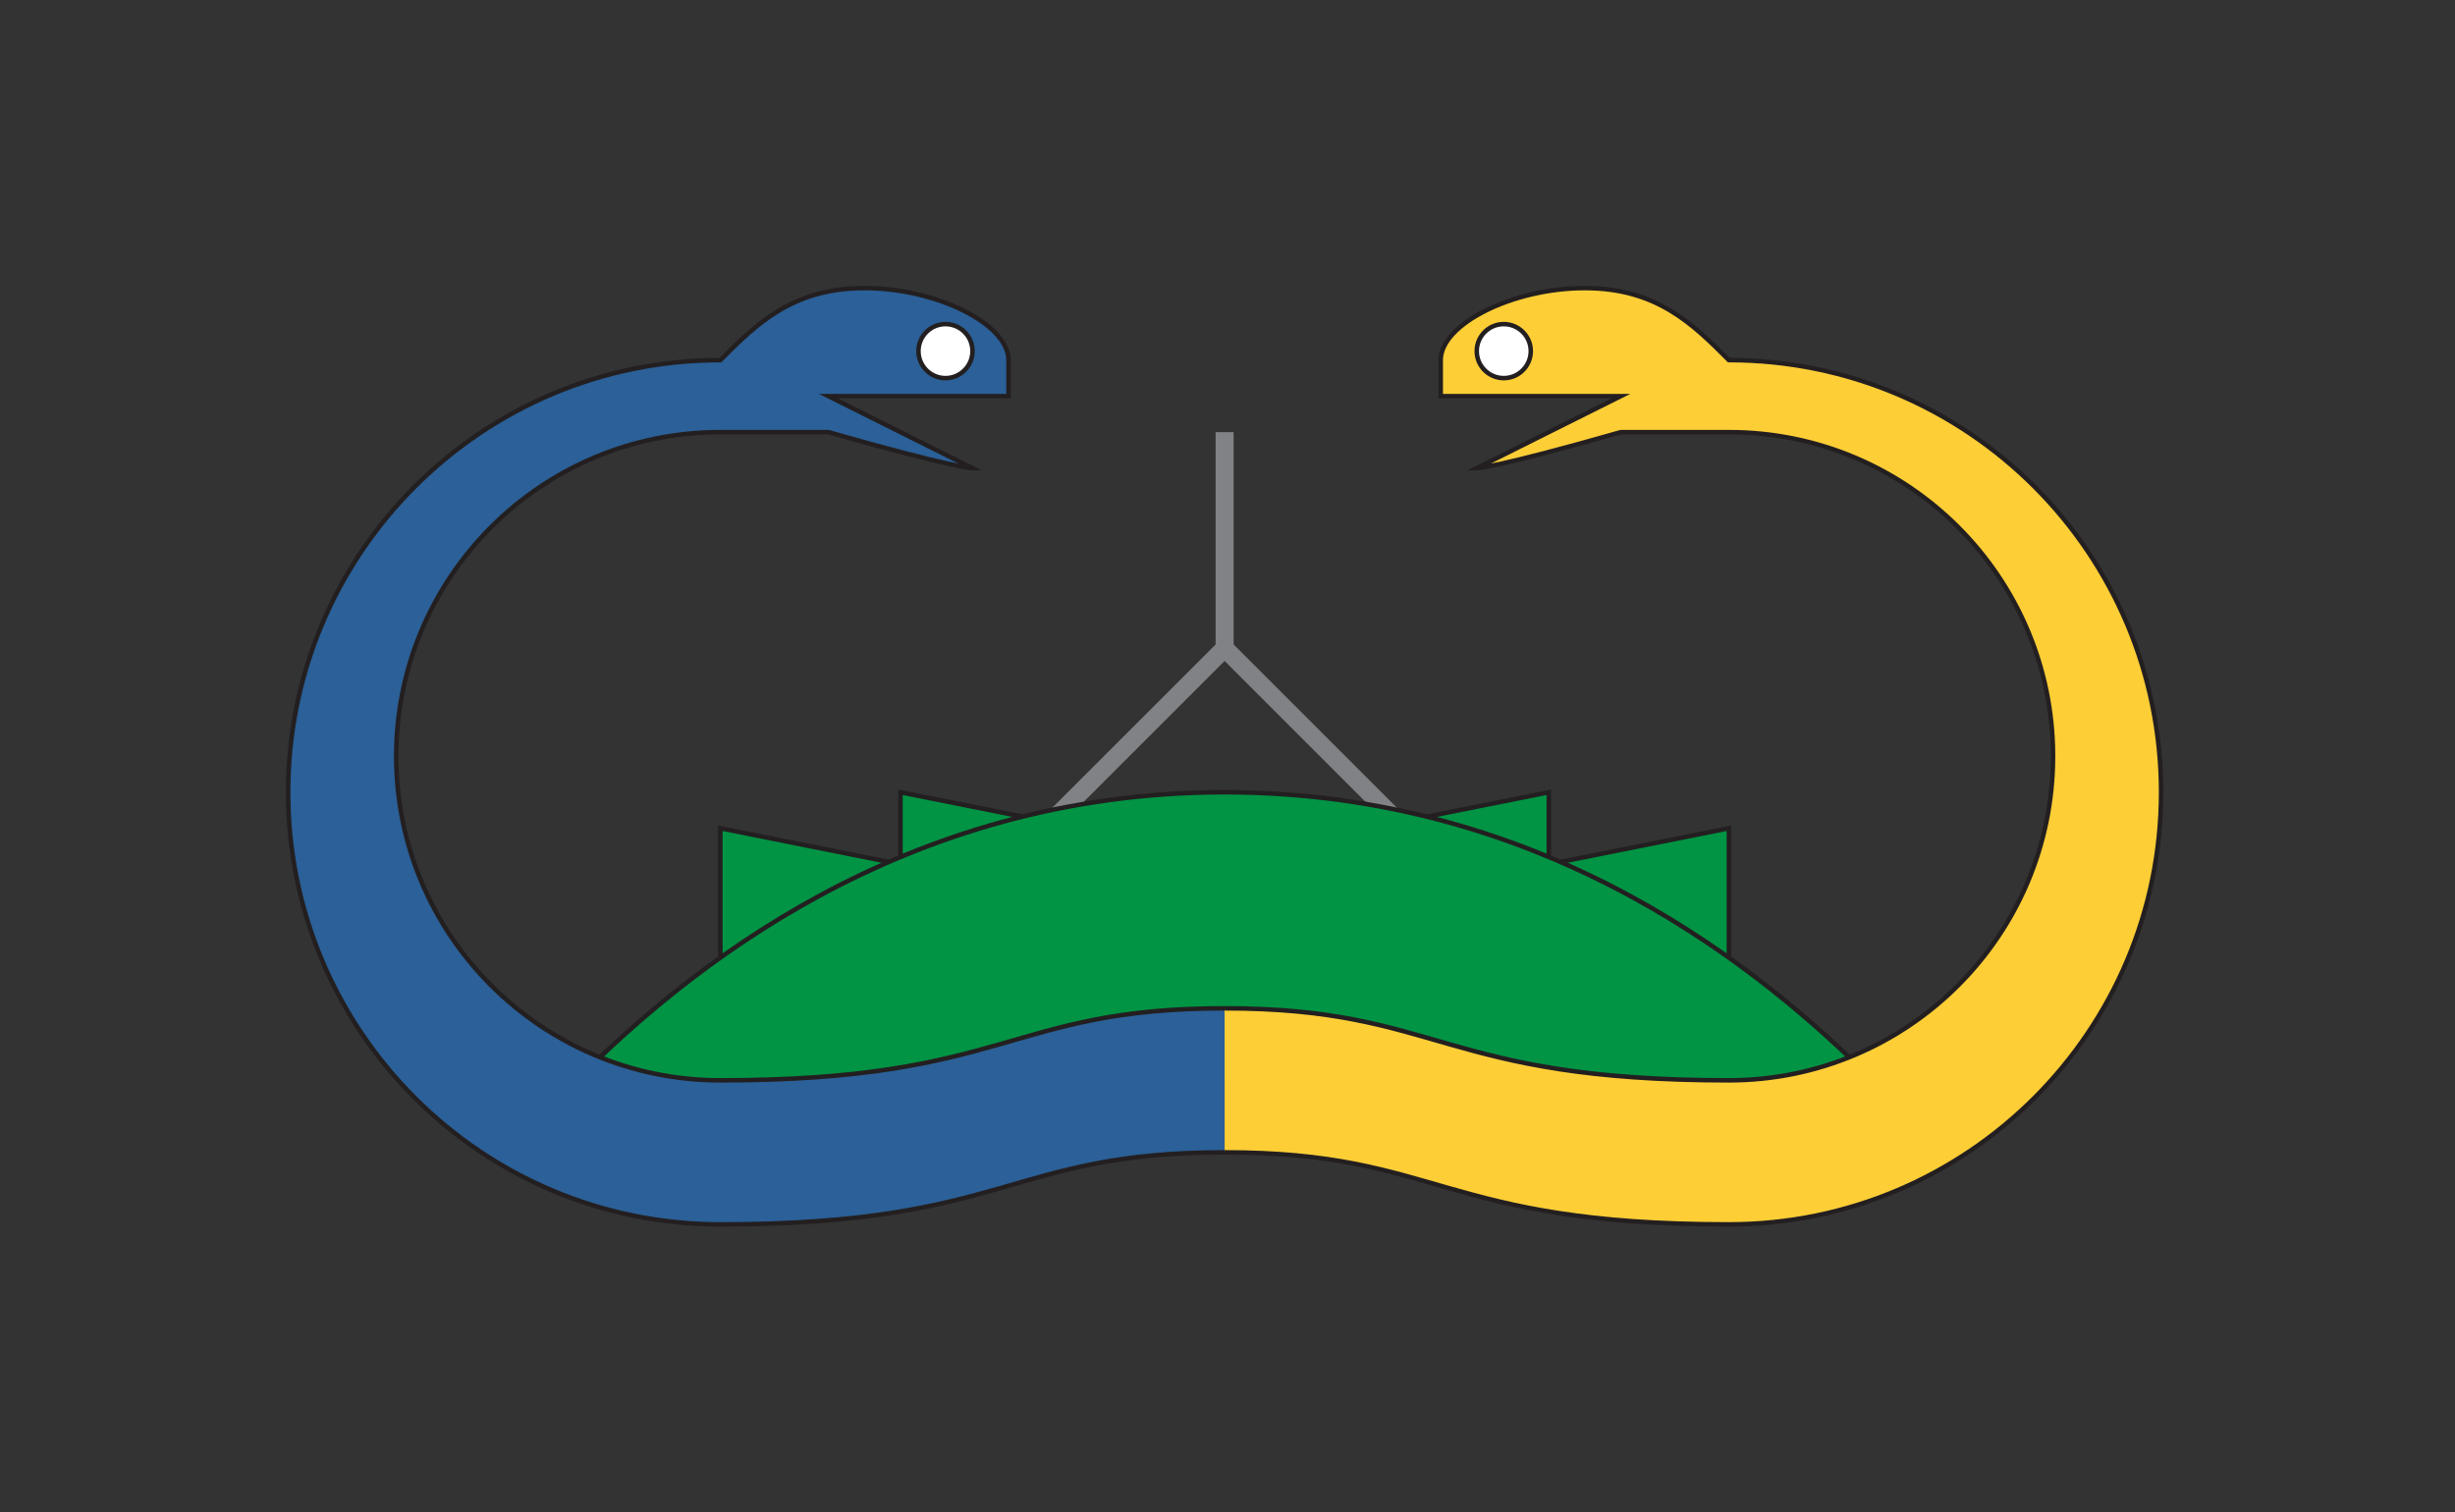<?xml version="1.0" encoding="utf-8"?>
<!-- Generator: Adobe Illustrator 16.0.4, SVG Export Plug-In . SVG Version: 6.00 Build 0)  -->
<!DOCTYPE svg PUBLIC "-//W3C//DTD SVG 1.1//EN" "http://www.w3.org/Graphics/SVG/1.1/DTD/svg11.dtd">
<svg version="1.1" id="Layer_1" xmlns="http://www.w3.org/2000/svg" xmlns:xlink="http://www.w3.org/1999/xlink" x="0px" y="0px"
	 width="545.28px" height="335.89px" viewBox="0 0 545.28 335.89" enable-background="new 0 0 545.28 335.89" xml:space="preserve">
<rect x="0" y="0" width="545.28" height="335.89" fill="#333333" stroke="none"/>
<polyline fill="#009444" stroke="#231F20" stroke-linecap="round" stroke-miterlimit="10" points="240,184 200,176 200,192 160,184 
	160,216 "/>
<polyline fill="#009444" stroke="#231F20" stroke-linecap="round" stroke-miterlimit="10" points="304,184 344,176 344,192 384,184 
	384,216 "/>
<g>
	<path fill="none" stroke="#808285" stroke-width="4" stroke-linecap="square" stroke-miterlimit="10" d="M272,144V96V144z"/>
	<polyline fill="none" stroke="#808285" stroke-width="4" stroke-linecap="square" stroke-miterlimit="10" points="312,184 272,144 
		232,184 	"/>
</g>
<path fill="#009444" stroke="#231F20" stroke-miterlimit="10" d="M128,240c24-24,72-64,144-64s120,40,144,64"/>
<g>
	<path fill="#2B6098" stroke="#231F20" stroke-miterlimit="10" d="M272,256c-48,0-48,16-112,16c-53.02,0-96-42.98-96-96
		s42.98-96,96-96c8-8,16-16,32-16s32,8,32,16v8h-40l32,16c0,0-4,0-32-8h-24c-39.765,0-72,32.235-72,72s32.235,72,72,72
		c64,0,64-16,112-16"/>
	<circle fill="#FFFFFF" stroke="#231F20" stroke-miterlimit="10" cx="210" cy="78" r="6"/>
</g>
<g>
	<path fill="#FECE36" stroke="#231F20" stroke-miterlimit="10" d="M272,256c48,0,48,16,112,16c53.02,0,96-42.98,96-96
		s-42.98-96-96-96c-8-8-16-16-32-16s-32,8-32,16v8h40l-32,16c0,0,4,0,32-8h24c39.765,0,72,32.235,72,72s-32.235,72-72,72
		c-64,0-64-16-112-16"/>
	<circle fill="#FFFFFF" stroke="#231F20" stroke-miterlimit="10" cx="334" cy="78" r="6"/>
</g>
</svg>
